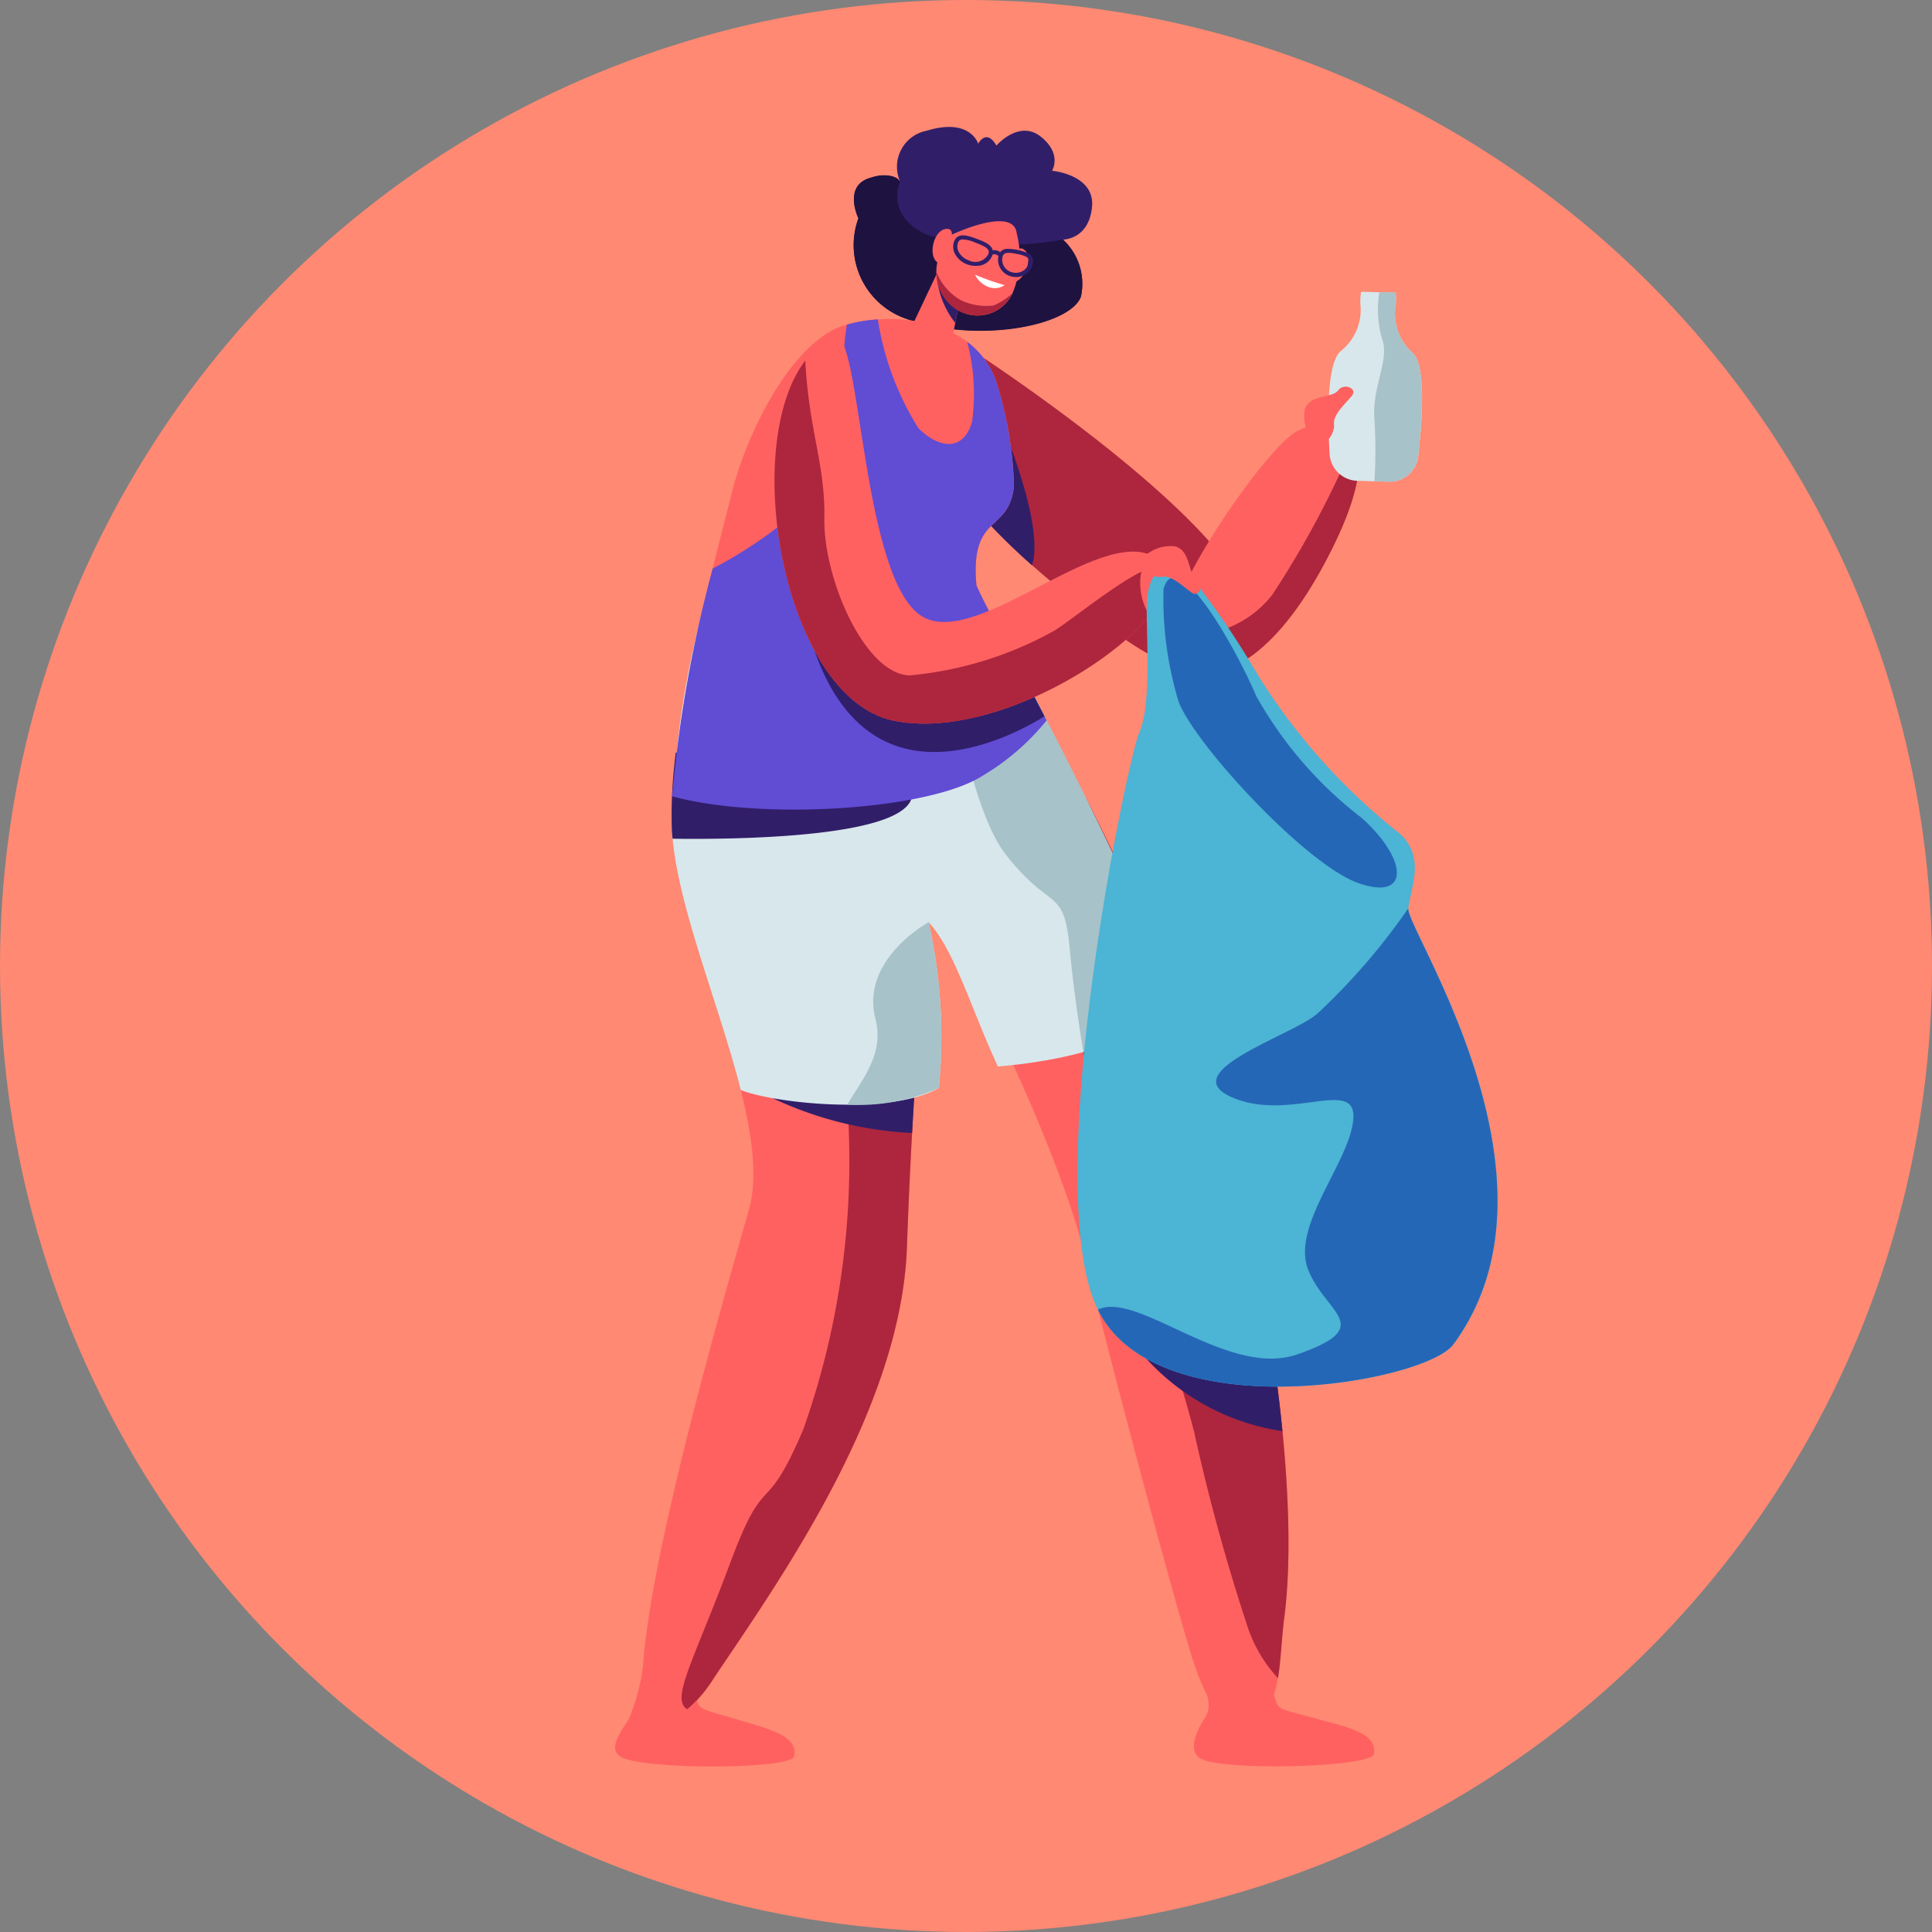 <svg xmlns="http://www.w3.org/2000/svg" width="54" height="54" viewBox="0 0 54 54">
  <rect x="0" y="0" width="54" height="54" fill="#808080" stroke="none"/>
  <g id="Group_4009" data-name="Group 4009" transform="translate(-728 -1865)">
    <circle id="Ellipse_113" data-name="Ellipse 113" cx="27" cy="27" r="27" transform="translate(728 1865)" fill="#ff8972"/>
    <g id="Group_3729" data-name="Group 3729" transform="translate(83.117 1659.533)">
      <path id="Path_3884" data-name="Path 3884" d="M701.652,211.257c.092-.912-1.117-1.017-1.117-1.017s.294-.467-.314-.953-1.241.249-1.241.249c-.283-.494-.509-.051-.509-.051s-.217-.74-1.444-.363a1.024,1.024,0,0,0-.737,1.423c-.061-.1-.249-.267-.817-.115-.8.212-.351,1.137-.351,1.137a2.177,2.177,0,0,0,1.3,2.794c2,.724,4.617.215,4.919-.607a1.683,1.683,0,0,0-.5-1.591S701.56,212.169,701.652,211.257Z" transform="translate(-26.247)" fill="#311e69"/>
      <g id="Group_3717" data-name="Group 3717" transform="translate(668.75 210.368)">
        <path id="Path_3885" data-name="Path 3885" d="M700.868,216.054l.1.1A.305.305,0,0,0,700.868,216.054Z" transform="translate(-699.678 -215.981)" fill="#311e69"/>
        <path id="Path_3886" data-name="Path 3886" d="M700.839,217.487a8.914,8.914,0,0,1-3.759-.117c-1.246-.541-.791-1.5-.791-1.5l-.1-.1a.906.906,0,0,0-.715-.011c-.8.212-.351,1.137-.351,1.137a2.177,2.177,0,0,0,1.3,2.794c2,.724,4.617.215,4.919-.607A1.683,1.683,0,0,0,700.839,217.487Z" transform="translate(-694.996 -215.692)" fill="#1e1240"/>
      </g>
      <g id="Group_3718" data-name="Group 3718" transform="translate(662.078 251.567)">
        <path id="Path_3887" data-name="Path 3887" d="M662.455,420.939a5.7,5.7,0,0,0,.44-1.959l2.03.6s-.749.576-.51.951c.1.164.362.189,1.171.439.711.219,1.624.413,1.492,1-.082.368-4.184.381-4.833.02C661.9,421.8,662.142,421.4,662.455,420.939Z" transform="translate(-662.078 -418.98)" fill="#ff6161"/>
      </g>
      <g id="Group_3719" data-name="Group 3719" transform="translate(678.254 252.026)">
        <path id="Path_3888" data-name="Path 3888" d="M742.208,422.687c.276-.425-.127-.9-.1-1.278l2.012-.166a1.82,1.82,0,0,0,.107,1.093c.108.161.366.181,1.181.412.716.2,1.633.375,1.514.965-.074.369-4.174.477-4.832.13C741.745,423.662,741.9,423.153,742.208,422.687Z" transform="translate(-741.895 -421.244)" fill="#ff6161"/>
      </g>
      <path id="Path_3889" data-name="Path 3889" d="M706.4,239.508s8.869,5.714,7.905,8.083-3.8-.065-5.492-1.464c-1.955-1.614-3.551-3.492-3.532-4.345A5.725,5.725,0,0,1,706.4,239.508Z" transform="translate(-34.443 -24.314)" fill="#ad263d"/>
      <path id="Path_3890" data-name="Path 3890" d="M742.867,253.506c1.9-3.842-.4-3.682-1.093-3.2-.963.667-4.02,5.079-3.444,6.089C738.967,257.51,740.968,257.348,742.867,253.506Z" transform="translate(-60.741 -32.724)" fill="#ff6161"/>
      <path id="Path_3891" data-name="Path 3891" d="M709.984,251.99a17.561,17.561,0,0,0,1.939,2c.37-1.078-.833-3.932-.833-3.932Z" transform="translate(-38.197 -32.724)" fill="#311e69"/>
      <path id="Path_3892" data-name="Path 3892" d="M668.833,260.363c.706-2.618-2.054-7.609-2.165-10.67-.1-2.648,1.072-6.915,1.672-9.307.446-1.78,1.711-4.239,3.119-4.69,1.265-.4,3.647-.271,4.28,1.573a10.46,10.46,0,0,1,.493,2.915c-.144,1.324-1.233.738-1.047,2.773.066.146.14.3.223.466.6,1.192,5.255,9.5,6.879,15.336,1.186,4.265,1.907,9.811,1.506,12.97-.183,1.444-.048,2.83-1.1,2.909-.624.047-1.044-.2-1.595-2.083-1.016-3.479-2.611-9.661-2.928-11.033-.406-1.751-2.639-7.348-4.322-9.153,0,0-.4,3.247-.607,9.1-.164,4.536-3.59,9.339-5.4,12.042-.523.781-.9,1.13-1.57,1.137C664.6,274.661,668.461,261.742,668.833,260.363Z" transform="translate(-3.008 -21.125)" fill="#ff6161"/>
      <path id="Path_3893" data-name="Path 3893" d="M729.9,311.345a62.44,62.44,0,0,0-4.057-9.885,27.5,27.5,0,0,0-.059,7.123c.592,3.008,2.294,7.54,3.094,10.615a55.031,55.031,0,0,0,1.512,5.5,3.935,3.935,0,0,0,.832,1.385c.086-.507.1-1.133.186-1.77C731.8,321.156,731.083,315.61,729.9,311.345Z" transform="translate(-50.619 -73.71)" fill="#ad263d"/>
      <g id="Group_3720" data-name="Group 3720" transform="translate(663.933 231.245)">
        <path id="Path_3894" data-name="Path 3894" d="M705.3,318.708h0Z" transform="translate(-698.398 -318.708)" fill="#ad263d"/>
        <path id="Path_3895" data-name="Path 3895" d="M677.53,327.8c.211-5.847.607-9.095.607-9.1s-2.463,2.685-2.271,5.1a22.467,22.467,0,0,1-1.231,9.08c-1.1,2.589-1.036,1.036-2.039,3.722s-1.618,3.719-1.262,4.061a.261.261,0,0,0,.057.039,3.52,3.52,0,0,0,.736-.862C673.94,337.142,677.366,332.34,677.53,327.8Z" transform="translate(-671.232 -318.708)" fill="#ad263d"/>
      </g>
      <path id="Path_3896" data-name="Path 3896" d="M687.771,337.513l-4.038,1.1a10.281,10.281,0,0,0,3.909.979Q687.705,338.448,687.771,337.513Z" transform="translate(-17.266 -102.457)" fill="#311e69"/>
      <g id="Group_3721" data-name="Group 3721" transform="translate(663.653 222.577)">
        <path id="Path_3897" data-name="Path 3897" d="M678.92,276.277c-2.439.664-6.474,0-8.214-.342a25.65,25.65,0,0,0-.85,5.992c.074,2.025,1.306,4.9,1.928,7.364.943.379,4.21.719,5.537-.058a14.581,14.581,0,0,0-.285-4.629c.726.779,1.2,2.453,1.936,4.03,2.12-.178,4.548-.793,4.884-2.195C682.114,282.233,679.821,277.971,678.92,276.277Z" transform="translate(-669.85 -275.935)" fill="#d8e7eb"/>
      </g>
      <path id="Path_3898" data-name="Path 3898" d="M676.549,296.617c.391-1.018-4.344-1.255-6.579-1.309a13.382,13.382,0,0,0-.115,2.066c0,.111.013.226.024.341C671.594,297.737,676.136,297.693,676.549,296.617Z" transform="translate(-6.197 -68.805)" fill="#311e69"/>
      <path id="Path_3899" data-name="Path 3899" d="M707.311,277.862c.262,1.8.837,5.015,1.738,6.176,1.28,1.651,1.636.874,1.8,2.654.089.977.247,2.061.379,2.883,1.259-.347,2.288-.916,2.5-1.792-1.741-4.206-4.034-8.468-4.935-10.162A8.2,8.2,0,0,1,707.311,277.862Z" transform="translate(-36.066 -54.703)" fill="#a7c2c9"/>
      <g id="Group_3722" data-name="Group 3722" transform="translate(663.667 214.395)">
        <path id="Path_3900" data-name="Path 3900" d="M678.6,248.317c-1.482.957-6.159,1.262-8.68.576a36.45,36.45,0,0,1,1.135-6.367,12.2,12.2,0,0,0,2.718-1.919c1.131-1.071.789-3.631,1.035-4.9a4.27,4.27,0,0,1,.862-.145,8.023,8.023,0,0,0,1.133,3.04c.529.537,1.247.7,1.5-.174a5.712,5.712,0,0,0-.136-2.238,2.329,2.329,0,0,1,.813,1.122,10.458,10.458,0,0,1,.493,2.915c-.144,1.324-1.233.738-1.047,2.773.066.146.14.3.223.466.2.405.875,1.633,1.738,3.306A6.657,6.657,0,0,1,678.6,248.317Z" transform="translate(-669.918 -235.564)" fill="#614cd4"/>
      </g>
      <path id="Path_3901" data-name="Path 3901" d="M689.548,281.211l5.652.352c.231.437.495.939.78,1.492C694.79,283.781,691.083,285.6,689.548,281.211Z" transform="translate(-21.903 -57.565)" fill="#311e69"/>
      <path id="Path_3902" data-name="Path 3902" d="M685.716,237.938c.759-.329.743,6.906,2.505,7.838,1.591.842,5.12-2.766,6.57-1.606s-3.955,5.19-7.405,4.494S682.788,239.208,685.716,237.938Z" transform="translate(-17.515 -23.053)" fill="#ff6161"/>
      <path id="Path_3903" data-name="Path 3903" d="M703.075,228.3l-.934,1.978c-.152.326.269,1.536.975,1.358.207-.052.214-.593.227-1l.391-1.887Z" transform="translate(-31.919 -15.373)" fill="#ff6161"/>
      <path id="Path_3904" data-name="Path 3904" d="M707,231.477a2.445,2.445,0,0,1-.5-1.162l.679.311Z" transform="translate(-35.417 -16.984)" fill="#311e69"/>
      <path id="Path_3905" data-name="Path 3905" d="M706.761,222.415l-.175.312a1.257,1.257,0,0,0,.3,1.722,1.078,1.078,0,0,0,1.6-.387,2.619,2.619,0,0,0,.131-1.691C708.541,221.559,706.761,222.415,706.761,222.415Z" transform="translate(-35.315 -10.371)" fill="#ff6161"/>
      <path id="Path_3906" data-name="Path 3906" d="M706.321,223.591a1.058,1.058,0,0,1,.039-.22c.037-.137.061-.349-.169-.3-.335.065-.495.805-.171.953C706.26,224.13,706.31,223.779,706.321,223.591Z" transform="translate(-34.895 -11.2)" fill="#ff6161"/>
      <path id="Path_3907" data-name="Path 3907" d="M716.032,226.186a1.049,1.049,0,0,0,.1-.2c.05-.133.156-.319.316-.147.233.249-.073.942-.421.872C715.765,226.658,715.93,226.344,716.032,226.186Z" transform="translate(-42.903 -13.359)" fill="#ff6161"/>
      <path id="Path_3908" data-name="Path 3908" d="M711.7,229.4a7.64,7.64,0,0,0,.824.291.481.481,0,0,1-.431.058A.7.7,0,0,1,711.7,229.4Z" transform="translate(-39.564 -16.254)" fill="#fff"/>
      <path id="Path_3909" data-name="Path 3909" d="M707.065,229.794a1.647,1.647,0,0,0,.905.144,1.7,1.7,0,0,0,.532-.347c-.006.011-.012.022-.018.033a1.078,1.078,0,0,1-1.6.387,1.206,1.206,0,0,1-.511-1.015A1.559,1.559,0,0,0,707.065,229.794Z" transform="translate(-35.318 -15.933)" fill="#ad263d"/>
      <g id="Group_3726" data-name="Group 3726" transform="translate(671.524 212.045)">
        <g id="Group_3723" data-name="Group 3723" transform="translate(0)">
          <path id="Path_3910" data-name="Path 3910" d="M709.08,224.782a.635.635,0,0,1-.326-.264.426.426,0,0,1-.043-.373h0c.1-.275.4-.165.636-.076s.533.2.429.475a.46.46,0,0,1-.41.278A.663.663,0,0,1,709.08,224.782Zm-.26-.6h0a.313.313,0,0,0,.034.273.52.52,0,0,0,.267.214.413.413,0,0,0,.547-.169c.054-.144-.062-.214-.361-.326a.983.983,0,0,0-.361-.091A.136.136,0,0,0,708.819,224.186Z" transform="translate(-708.686 -223.97)" fill="#311e69"/>
        </g>
        <g id="Group_3724" data-name="Group 3724" transform="translate(1.253 0.373)">
          <path id="Path_3911" data-name="Path 3911" d="M715.263,226.592a.48.48,0,0,1-.388-.555h0a.251.251,0,0,1,.211-.219,1.443,1.443,0,0,1,.641.13.251.251,0,0,1,.109.284.452.452,0,0,1-.207.3.5.5,0,0,1-.222.073A.515.515,0,0,1,715.263,226.592Zm-.157-.66c-.049.009-.1.03-.118.128a.364.364,0,0,0,.3.418.384.384,0,0,0,.281-.049.338.338,0,0,0,.155-.221.135.135,0,0,0-.059-.164.866.866,0,0,0-.273-.085,1.034,1.034,0,0,0-.259-.031Z" transform="translate(-714.866 -225.812)" fill="#311e69"/>
        </g>
        <g id="Group_3725" data-name="Group 3725" transform="translate(1.033 0.417)">
          <path id="Path_3912" data-name="Path 3912" d="M714.028,226.205l.1-.058a.283.283,0,0,0-.348-.1l.037.11A.167.167,0,0,1,714.028,226.205Z" transform="translate(-713.781 -226.026)" fill="#311e69"/>
        </g>
      </g>
      <path id="Path_3913" data-name="Path 3913" d="M738.332,258.615a.827.827,0,0,1-.058-.509,2.935,2.935,0,0,0,2.909-1.062A26.247,26.247,0,0,0,743.1,253.6a4.242,4.242,0,0,1,.421-.758c.192.5.092,1.387-.649,2.885C740.971,259.571,738.97,259.734,738.332,258.615Z" transform="translate(-60.743 -34.948)" fill="#ad263d"/>
      <path id="Path_3914" data-name="Path 3914" d="M684.906,241.228c.1,1.968.561,2.9.533,4.412-.031,1.674,1.129,4.36,2.385,4.389a10.187,10.187,0,0,0,4.057-1.258c.621-.393,2.372-1.863,3.014-1.824a.13.13,0,0,1,.038.009c.877,1.323-4.234,5.009-7.546,4.341C684.311,250.676,683.065,243.646,684.906,241.228Z" transform="translate(-17.515 -25.685)" fill="#ad263d"/>
      <path id="Path_3915" data-name="Path 3915" d="M738.791,376.182l-3.478.546a6.414,6.414,0,0,0,3.807,2.029C739.038,377.918,738.927,377.052,738.791,376.182Z" transform="translate(-58.393 -133.289)" fill="#311e69"/>
      <path id="Path_3916" data-name="Path 3916" d="M734.581,269.093a1.7,1.7,0,0,0,.173,1.5c.491.69.915-.847.633-1.176A1.163,1.163,0,0,0,734.581,269.093Z" transform="translate(-57.728 -47.903)" fill="#ff6161"/>
      <g id="Group_3727" data-name="Group 3727" transform="translate(675.001 221.354)">
        <path id="Path_3917" data-name="Path 3917" d="M730.875,272.867a23.888,23.888,0,0,0-1.649-2.467c-.5-.554-1.275-.871-1.433.288-.076.561.162,2.906-.213,3.769s-2.858,12.952-1.133,16.23,9.115,1.967,9.9.906c3.409-4.618-1.324-11.605-1.259-12.188s.493-1.424-.241-2.093A17.2,17.2,0,0,1,730.875,272.867Z" transform="translate(-725.844 -269.901)" fill="#4cb4d4"/>
        <path id="Path_3918" data-name="Path 3918" d="M737.69,271.474a9.911,9.911,0,0,0,.424,3.164c.48,1.219,3.557,4.541,5.013,5.059s1.4-.647.108-1.813a11.164,11.164,0,0,1-2.958-3.419C739.791,273.3,738.081,270.166,737.69,271.474Z" transform="translate(-735.287 -270.905)" fill="#2567b7"/>
      </g>
      <g id="Group_3728" data-name="Group 3728" transform="translate(682.014 213.621)">
        <path id="Path_3919" data-name="Path 3919" d="M762.816,233.469a1.473,1.473,0,0,1-.5-1.265,1.658,1.658,0,0,0,.012-.433l-.368-.01-.6-.017a1.658,1.658,0,0,0-.012.433,1.472,1.472,0,0,1-.567,1.235c-.387.353-.358,1.921-.3,2.866a.8.8,0,0,0,.775.751l.559.016.326.009a.8.8,0,0,0,.816-.706C763.065,235.406,763.183,233.843,762.816,233.469Z" transform="translate(-760.449 -231.744)" fill="#d8e7eb"/>
        <path id="Path_3920" data-name="Path 3920" d="M767.187,237.111A.8.8,0,0,0,768,236.4c.109-.941.226-2.5-.14-2.878a1.473,1.473,0,0,1-.5-1.265,1.653,1.653,0,0,0,.012-.433l-.368-.01-.088,0a2.971,2.971,0,0,0,.074,1.292c.228.6-.291,1.365-.209,2.274a14.481,14.481,0,0,1,0,1.718l.074,0Z" transform="translate(-765.495 -231.801)" fill="#a7c2c9"/>
      </g>
      <path id="Path_3921" data-name="Path 3921" d="M734.778,267.064a1.079,1.079,0,0,1,.863-.286c.432.113.361.755.588.9s.1.55-.124.394-.558-.495-.825-.442S734.541,267.4,734.778,267.064Z" transform="translate(-57.915 -46.041)" fill="#ff6161"/>
      <path id="Path_3922" data-name="Path 3922" d="M757.278,246.355a1.08,1.08,0,0,1-.228-.88c.141-.423.777-.311.932-.528s.555-.061.385.15-.53.524-.5.794S757.6,246.615,757.278,246.355Z" transform="translate(-75.698 -28.568)" fill="#ff6161"/>
      <path id="Path_3923" data-name="Path 3923" d="M694.886,321.414c.255.991-.4,1.712-.786,2.391a5.468,5.468,0,0,0,2.556-.468,14.582,14.582,0,0,0-.285-4.629S694.455,319.739,694.886,321.414Z" transform="translate(-25.532 -87.463)" fill="#a7c2c9"/>
      <path id="Path_3924" data-name="Path 3924" d="M737.333,316.794a17.933,17.933,0,0,1-2.536,2.937c-.647.591-4.014,1.627-2.4,2.339s3.493-.582,3.4.615-1.746,2.978-1.261,4.208,1.925,1.585-.292,2.363c-1.95.685-4.477-1.788-5.585-1.247.011.022.021.045.033.067,1.725,3.279,9.115,1.967,9.9.906C742,324.364,737.268,317.376,737.333,316.794Z" transform="translate(-53.089 -85.937)" fill="#2567b7"/>
    </g>
  </g>
</svg>

